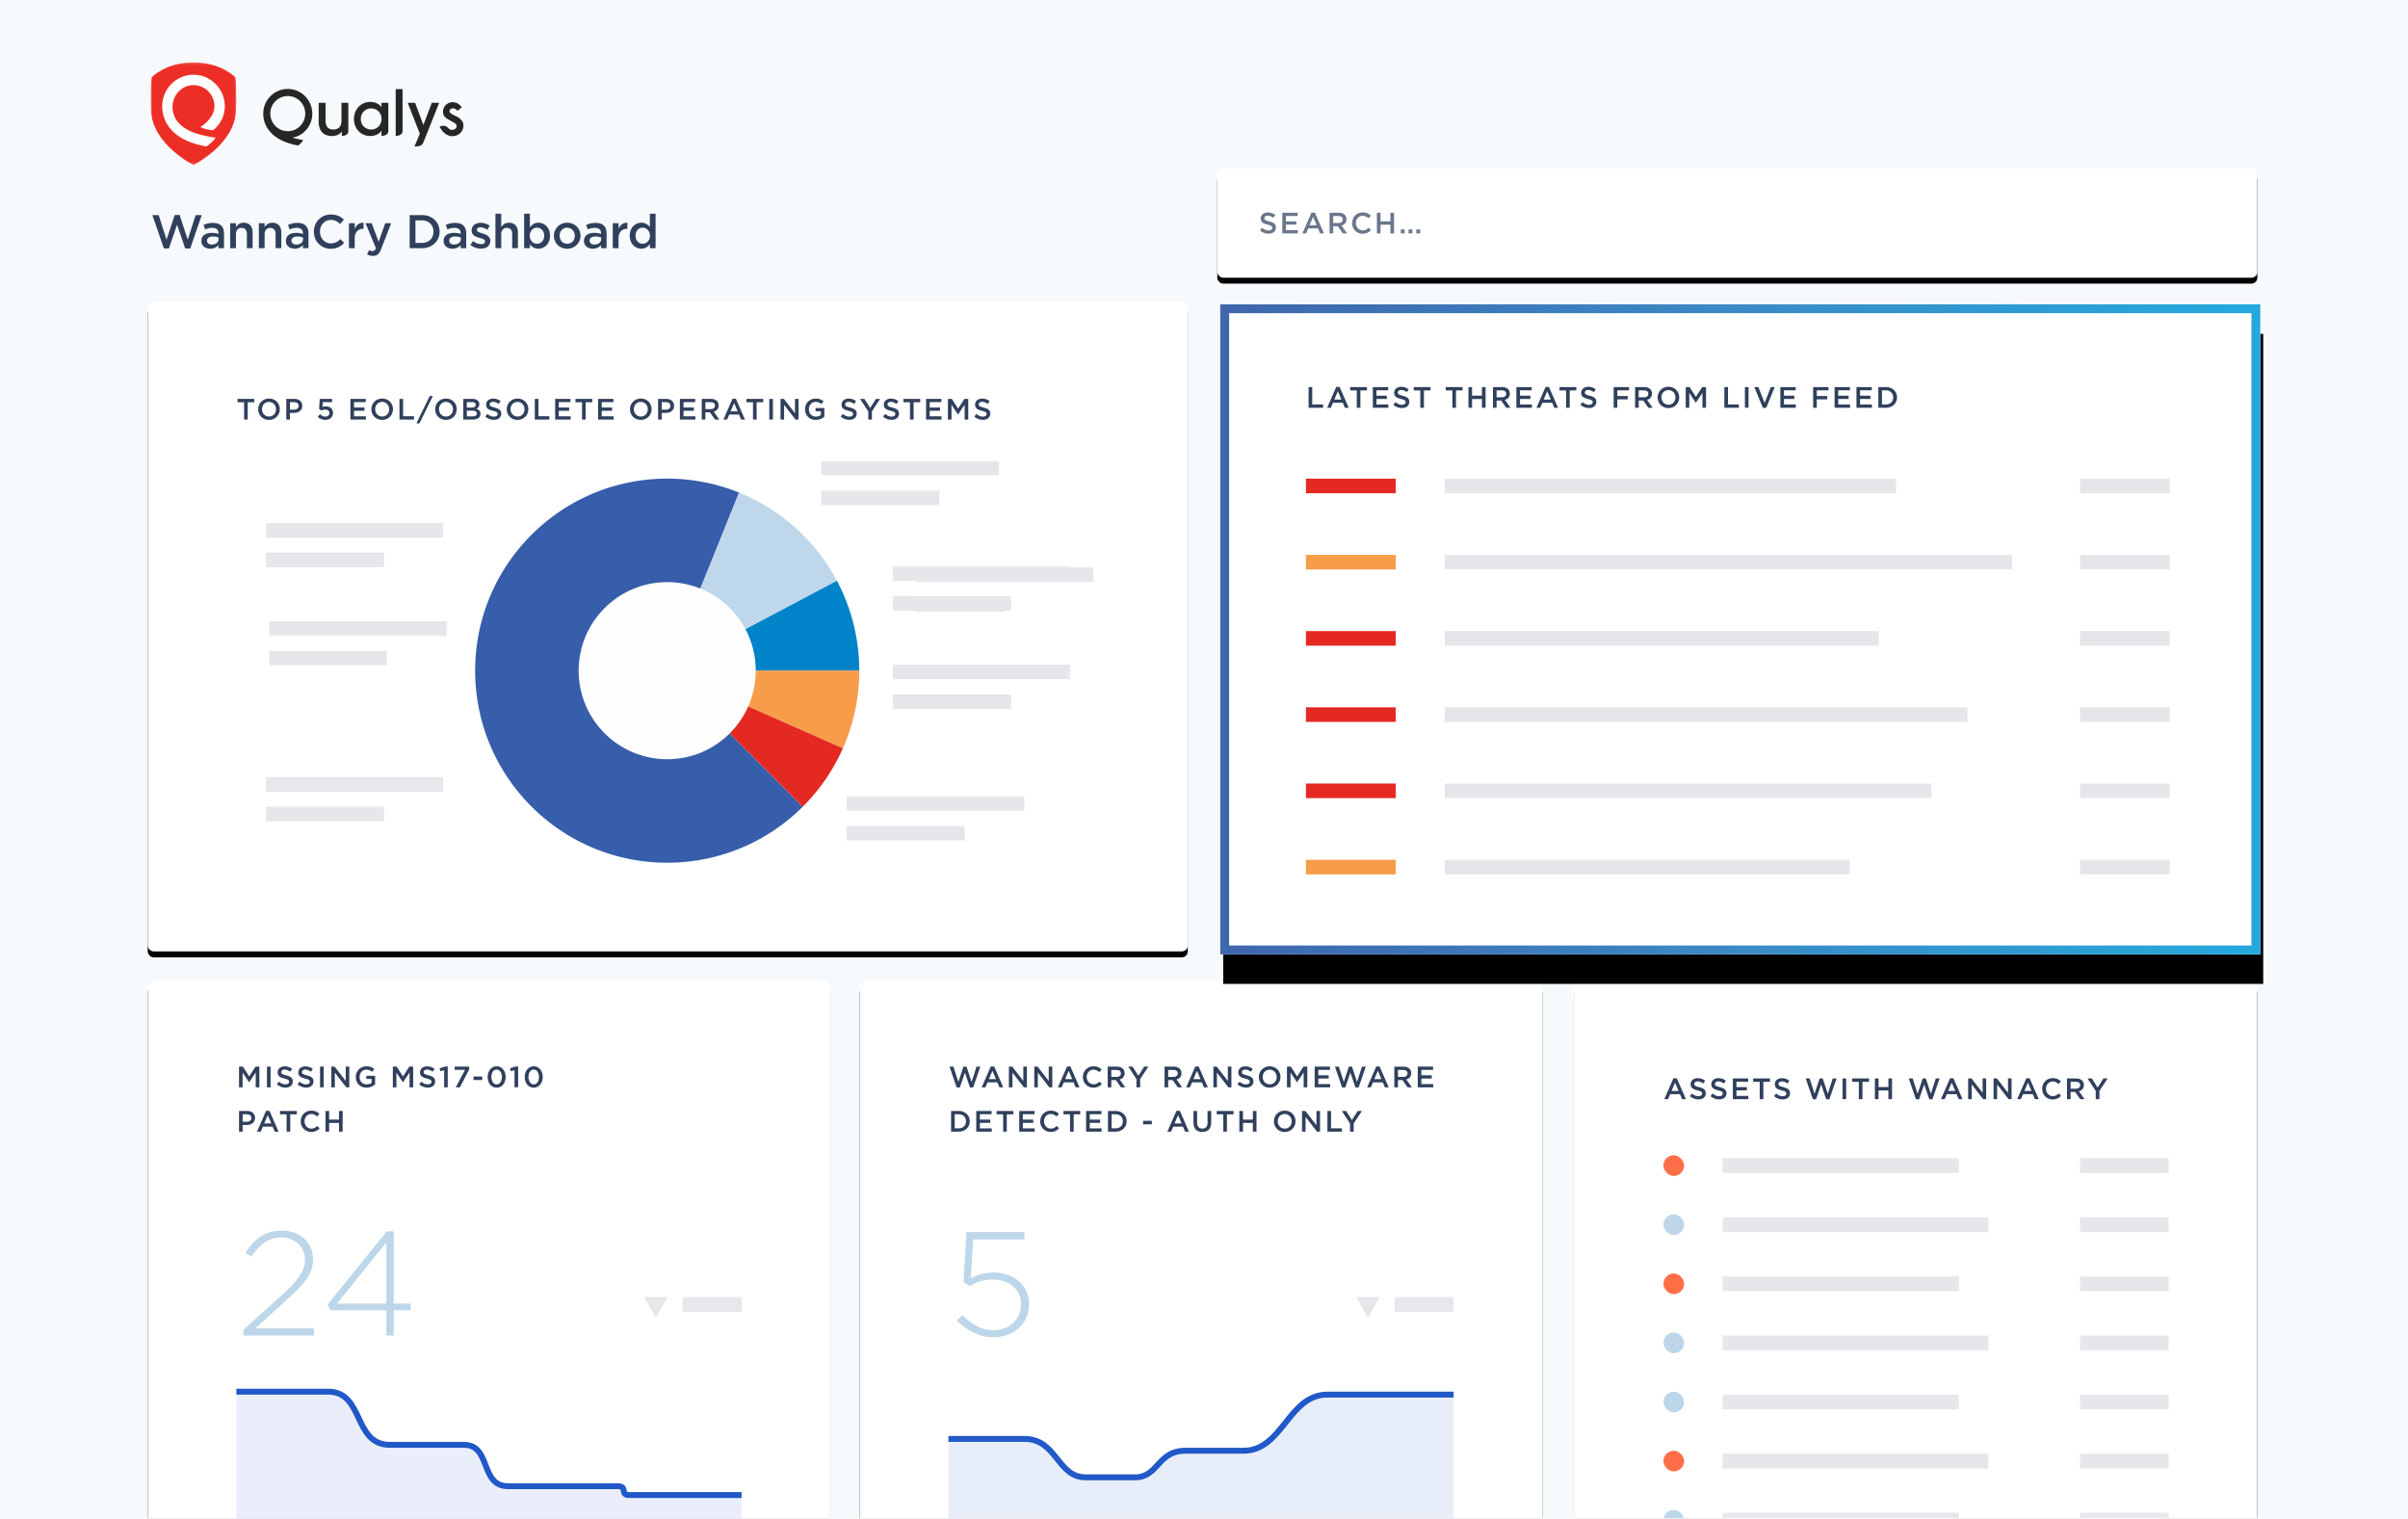 <svg xmlns="http://www.w3.org/2000/svg" xmlns:xlink="http://www.w3.org/1999/xlink" width="815" height="514" viewBox="0 0 815 514"><defs><filter id="n" width="104%" height="106.4%" x="-2%" y="-2.3%" filterUnits="objectBoundingBox"><feOffset dy="2" in="SourceAlpha" result="shadowOffsetOuter1"/><feGaussianBlur in="shadowOffsetOuter1" result="shadowBlurOuter1" stdDeviation="2"/><feColorMatrix in="shadowBlurOuter1" values="0 0 0 0 0.908 0 0 0 0 0.908 0 0 0 0 0.908 0 0 0 0.5 0"/></filter><filter id="e" width="106.1%" height="106.1%" x="-3%" y="-2.2%" filterUnits="objectBoundingBox"><feOffset dy="2" in="SourceAlpha" result="shadowOffsetOuter1"/><feGaussianBlur in="shadowOffsetOuter1" result="shadowBlurOuter1" stdDeviation="2"/><feColorMatrix in="shadowBlurOuter1" values="0 0 0 0 0.908 0 0 0 0 0.908 0 0 0 0 0.908 0 0 0 0.5 0"/></filter><filter id="g" width="106.1%" height="106.1%" x="-3%" y="-2.2%" filterUnits="objectBoundingBox"><feOffset dy="2" in="SourceAlpha" result="shadowOffsetOuter1"/><feGaussianBlur in="shadowOffsetOuter1" result="shadowBlurOuter1" stdDeviation="2"/><feColorMatrix in="shadowBlurOuter1" values="0 0 0 0 0.908 0 0 0 0 0.908 0 0 0 0 0.908 0 0 0 0.5 0"/></filter><filter id="c" width="106.1%" height="106.1%" x="-3%" y="-2.2%" filterUnits="objectBoundingBox"><feOffset dy="2" in="SourceAlpha" result="shadowOffsetOuter1"/><feGaussianBlur in="shadowOffsetOuter1" result="shadowBlurOuter1" stdDeviation="2"/><feColorMatrix in="shadowBlurOuter1" values="0 0 0 0 0.908 0 0 0 0 0.908 0 0 0 0 0.908 0 0 0 0.5 0"/></filter><filter id="i" width="119.9%" height="131.8%" x="-9.7%" y="-11.4%" filterUnits="objectBoundingBox"><feOffset dx="1" dy="10" in="SourceAlpha" result="shadowOffsetOuter1"/><feGaussianBlur in="shadowOffsetOuter1" result="shadowBlurOuter1" stdDeviation="10"/><feComposite in="shadowBlurOuter1" in2="SourceAlpha" operator="out" result="shadowBlurOuter1"/><feColorMatrix in="shadowBlurOuter1" values="0 0 0 0 0.667 0 0 0 0 0.694 0 0 0 0 0.737 0 0 0 0.3 0"/></filter><filter id="l" width="104%" height="137.8%" x="-2%" y="-13.5%" filterUnits="objectBoundingBox"><feOffset dy="2" in="SourceAlpha" result="shadowOffsetOuter1"/><feGaussianBlur in="shadowOffsetOuter1" result="shadowBlurOuter1" stdDeviation="2"/><feColorMatrix in="shadowBlurOuter1" values="0 0 0 0 0.908 0 0 0 0 0.908 0 0 0 0 0.908 0 0 0 0.5 0"/></filter><rect id="d" width="231" height="230" rx="2"/><rect id="h" width="231" height="230" rx="2"/><rect id="m" width="352" height="37" rx="2"/><rect id="f" width="231" height="230" rx="2"/><rect id="o" width="352" height="220" rx="2"/><path id="j" d="M0 0h352v220H0z"/><path id="a" d="M0 0h815v514H0z"/><path id="p" d="M0 135.99h271.395V0H0z"/><path id="r" d="M0 34.823V.105h28.979v34.718H0z"/><linearGradient id="k" x1="0%" x2="97.796%" y1="50%" y2="50%"><stop offset="0%" stop-color="#3F67AD"/><stop offset="52.629%" stop-color="#3A8BC7"/><stop offset="100%" stop-color="#25A8DC"/></linearGradient></defs><g fill="none" fill-rule="evenodd"><mask id="b" fill="#fff"><use xlink:href="#a"/></mask><use fill="#F7FAFC" xlink:href="#a"/><g mask="url(#b)"><g transform="translate(533 332)"><use fill="#000" filter="url(#c)" xlink:href="#d"/><use fill="#FFF" xlink:href="#d"/><path fill="#30405C" d="M30.3 40l3.08-7.05h1.14L37.6 40h-1.3l-.71-1.69h-3.31L31.56 40H30.3zm2.43-2.78h2.41l-1.21-2.8-1.2 2.8zm9.11 2.88c1.47 0 2.5-.78 2.5-2.09v-.02c0-1.16-.76-1.69-2.24-2.05-1.35-.32-1.67-.56-1.67-1.1v-.02c0-.46.42-.83 1.14-.83.64 0 1.27.25 1.9.72l.66-.93c-.71-.57-1.52-.88-2.54-.88-1.39 0-2.39.83-2.39 2.03v.02c0 1.29.84 1.73 2.33 2.09 1.3.3 1.58.57 1.58 1.07v.02c0 .52-.48.88-1.24.88-.86 0-1.54-.33-2.21-.91l-.74.88c.84.75 1.85 1.12 2.92 1.12zm7 0c1.47 0 2.5-.78 2.5-2.09v-.02c0-1.16-.76-1.69-2.24-2.05-1.35-.32-1.67-.56-1.67-1.1v-.02c0-.46.42-.83 1.14-.83.64 0 1.27.25 1.9.72l.66-.93c-.71-.57-1.52-.88-2.54-.88-1.39 0-2.39.83-2.39 2.03v.02c0 1.29.84 1.73 2.33 2.09 1.3.3 1.58.57 1.58 1.07v.02c0 .52-.48.88-1.24.88-.86 0-1.54-.33-2.21-.91l-.74.88c.84.75 1.85 1.12 2.92 1.12zm4.65-.1h5.24v-1.1h-4.01v-1.87h3.51v-1.11h-3.51V34.1h3.96V33h-5.19v7zm9.1 0h1.23v-5.86h2.23V33h-5.69v1.14h2.23V40zm7.75.1c1.47 0 2.5-.78 2.5-2.09v-.02c0-1.16-.76-1.69-2.24-2.05-1.35-.32-1.67-.56-1.67-1.1v-.02c0-.46.42-.83 1.14-.83.64 0 1.27.25 1.9.72l.66-.93c-.71-.57-1.52-.88-2.54-.88-1.39 0-2.39.83-2.39 2.03v.02c0 1.29.84 1.73 2.33 2.09 1.3.3 1.58.57 1.58 1.07v.02c0 .52-.48.88-1.24.88-.86 0-1.54-.33-2.21-.91l-.74.88c.84.75 1.85 1.12 2.92 1.12zm10.24-.05h1.07l1.72-5.03 1.72 5.03h1.07L88.59 33H87.3l-1.67 5.19-1.72-5.21h-1.04l-1.72 5.21L79.48 33h-1.33l2.43 7.05zM90.62 40h1.23v-7h-1.23v7zm5.51 0h1.23v-5.86h2.23V33H93.9v1.14h2.23V40zm5.44 0h1.23v-2.95h3.34V40h1.23v-7h-1.23v2.91h-3.34V33h-1.23v7zm13.89.05h1.07l1.72-5.03 1.72 5.03h1.07l2.43-7.05h-1.29l-1.67 5.19-1.72-5.21h-1.04l-1.72 5.21-1.67-5.19h-1.33l2.43 7.05zm8.47-.05l3.08-7.05h1.14l3.08 7.05h-1.3l-.71-1.69h-3.31l-.72 1.69h-1.26zm2.43-2.78h2.41l-1.21-2.8-1.2 2.8zm6.77 2.78h1.21v-4.98L138.2 40h1.03v-7h-1.21v4.84L134.27 33h-1.14v7zm8.6 0h1.21v-4.98L146.8 40h1.03v-7h-1.21v4.84L142.87 33h-1.14v7zm8 0l3.08-7.05h1.14l3.08 7.05h-1.3l-.71-1.69h-3.31l-.72 1.69h-1.26zm2.43-2.78h2.41l-1.21-2.8-1.2 2.8zm9.58 2.9c1.31 0 2.11-.48 2.84-1.24l-.79-.8c-.6.56-1.15.9-2.01.9-1.34 0-2.31-1.11-2.31-2.48v-.02c0-1.37.98-2.46 2.3-2.46.81 0 1.4.34 1.97.86l.79-.91c-.67-.64-1.45-1.09-2.75-1.09-2.11 0-3.6 1.63-3.6 3.62v.02c0 2.01 1.51 3.6 3.56 3.6zm4.84-.12v-7h3.12c.88 0 1.57.26 2.02.7.37.38.58.9.58 1.51v.02c0 1.15-.69 1.84-1.66 2.12l1.89 2.65h-1.46l-1.72-2.44h-1.54V40h-1.23zm1.23-3.53h1.8c.88 0 1.44-.46 1.44-1.17v-.02c0-.75-.54-1.16-1.45-1.16h-1.79v2.35zm8.51 3.53h1.24v-2.79l2.78-4.21h-1.41l-1.98 3.09L175 33h-1.46l2.78 4.24V40z"/><rect width="7" height="7" x="30" y="59" fill="#FF6E47" rx="3.5"/><rect width="7" height="7" x="30" y="79" fill="#BDD6E9" rx="3.5"/><rect width="7" height="7" x="30" y="99" fill="#FF6E47" rx="3.5"/><rect width="7" height="7" x="30" y="159" fill="#FF6E47" rx="3.5"/><rect width="7" height="7" x="30" y="119" fill="#BDD6E9" rx="3.5"/><rect width="7" height="7" x="30" y="179" fill="#BDD6E9" rx="3.5"/><rect width="7" height="7" x="30" y="139" fill="#BDD6E9" rx="3.5"/><path fill="#E5E7EB" d="M50 60h80v5H50zM171 60h30v5h-30zM171 80h30v5h-30zM171 100h30v5h-30zM171 120h30v5h-30zM171 140h30v5h-30zM171 160h30v5h-30zM171 180h30v5h-30zM50 80h90v5H50zM50 100h80v5H50zM50 120h90v5H50zM50 160h90v5H50zM50 180h80v5H50zM50 140h80v5H50z"/></g></g><g mask="url(#b)"><g transform="translate(291 332)"><use fill="#000" filter="url(#e)" xlink:href="#f"/><use fill="#FFF" xlink:href="#f"/></g><path stroke="#2159C8" stroke-width="2" d="M321 487h25.72c11.038 0 11.072 13 20.727 13h16.743c7.882 0 7.56-9 17.005-9h19.638c13.355 0 15.155-19 28.466-19H492"/><path fill="#2159C8" fill-opacity=".102" d="M321 487h25.72c11.038 0 11.072 13 20.727 13h16.743c7.882 0 7.56-9 17.005-9h19.638c13.355 0 15.155-19 28.466-19H492v46H321v-31z"/><path fill="#E5E7EB" d="M472 439h20v5h-20zM459 439h8l-4 7z"/><path fill="#30405C" d="M323.79 368.05h1.07l1.72-5.03 1.72 5.03h1.07l2.43-7.05h-1.29l-1.67 5.19-1.72-5.21h-1.04l-1.72 5.21-1.67-5.19h-1.33l2.43 7.05zm8.47-.05l3.08-7.05h1.14l3.08 7.05h-1.3l-.71-1.69h-3.31l-.72 1.69h-1.26zm2.43-2.78h2.41l-1.21-2.8-1.2 2.8zm6.77 2.78h1.21v-4.98l3.86 4.98h1.03v-7h-1.21v4.84L342.6 361h-1.14v7zm8.6 0h1.21v-4.98l3.86 4.98h1.03v-7h-1.21v4.84L351.2 361h-1.14v7zm8 0l3.08-7.05h1.14l3.08 7.05h-1.3l-.71-1.69h-3.31l-.72 1.69h-1.26zm2.43-2.78h2.41l-1.21-2.8-1.2 2.8zm9.58 2.9c1.31 0 2.11-.48 2.84-1.24l-.79-.8c-.6.56-1.15.9-2.01.9-1.34 0-2.31-1.11-2.31-2.48v-.02c0-1.37.98-2.46 2.3-2.46.81 0 1.4.34 1.97.86l.79-.91c-.67-.64-1.45-1.09-2.75-1.09-2.11 0-3.6 1.63-3.6 3.62v.02c0 2.01 1.51 3.6 3.56 3.6zm4.84-.12v-7h3.12c.88 0 1.57.26 2.02.7.37.38.58.9.58 1.51v.02c0 1.15-.69 1.84-1.66 2.12l1.89 2.65h-1.46l-1.72-2.44h-1.54V368h-1.23zm1.23-3.53h1.8c.88 0 1.44-.46 1.44-1.17v-.02c0-.75-.54-1.16-1.45-1.16h-1.79v2.35zm8.51 3.53h1.24v-2.79l2.78-4.21h-1.41l-1.98 3.09-1.95-3.09h-1.46l2.78 4.24V368zm9.5 0v-7h3.12c.88 0 1.57.26 2.02.7.37.38.58.9.58 1.51v.02c0 1.15-.69 1.84-1.66 2.12l1.89 2.65h-1.46l-1.72-2.44h-1.54V368h-1.23zm1.23-3.53h1.8c.88 0 1.44-.46 1.44-1.17v-.02c0-.75-.54-1.16-1.45-1.16h-1.79v2.35zm6.1 3.53l3.08-7.05h1.14l3.08 7.05h-1.3l-.71-1.69h-3.31l-.72 1.69h-1.26zm2.43-2.78h2.41l-1.21-2.8-1.2 2.8zm6.77 2.78h1.21v-4.98l3.86 4.98h1.03v-7h-1.21v4.84l-3.75-4.84h-1.14v7zm11.05.1c1.47 0 2.5-.78 2.5-2.09v-.02c0-1.16-.76-1.69-2.24-2.05-1.35-.32-1.67-.56-1.67-1.1v-.02c0-.46.42-.83 1.14-.83.64 0 1.27.25 1.9.72l.66-.93c-.71-.57-1.52-.88-2.54-.88-1.39 0-2.39.83-2.39 2.03v.02c0 1.29.84 1.73 2.33 2.09 1.3.3 1.58.57 1.58 1.07v.02c0 .52-.48.88-1.24.88-.86 0-1.54-.33-2.21-.91l-.74.88c.84.75 1.85 1.12 2.92 1.12zm7.99.02c-2.15 0-3.65-1.63-3.65-3.6v-.02c0-1.97 1.52-3.62 3.67-3.62s3.65 1.63 3.65 3.6v.02c0 1.97-1.52 3.62-3.67 3.62zm.02-1.14c1.39 0 2.36-1.1 2.36-2.46v-.02c0-1.36-.99-2.48-2.38-2.48s-2.36 1.1-2.36 2.46v.02c0 1.36.99 2.48 2.38 2.48zm5.84 1.02h1.21v-5l2.19 3.28h.04l2.21-3.3V368h1.23v-7h-1.31l-2.13 3.31-2.13-3.31h-1.31v7zm9.38 0h5.24v-1.1h-4.01v-1.87h3.51v-1.11h-3.51v-1.82h3.96V361h-5.19v7zm9.29.05h1.07l1.72-5.03 1.72 5.03h1.07l2.43-7.05h-1.29l-1.67 5.19-1.72-5.21h-1.04l-1.72 5.21-1.67-5.19h-1.33l2.43 7.05zm8.47-.05l3.08-7.05h1.14l3.08 7.05h-1.3l-.71-1.69h-3.31l-.72 1.69h-1.26zm2.43-2.78h2.41l-1.21-2.8-1.2 2.8zm6.77 2.78v-7h3.12c.88 0 1.57.26 2.02.7.37.38.58.9.58 1.51v.02c0 1.15-.69 1.84-1.66 2.12l1.89 2.65h-1.46l-1.72-2.44h-1.54V368h-1.23zm1.23-3.53h1.8c.88 0 1.44-.46 1.44-1.17v-.02c0-.75-.54-1.16-1.45-1.16h-1.79v2.35zm6.7 3.53h5.24v-1.1h-4.01v-1.87h3.51v-1.11h-3.51v-1.82h3.96V361h-5.19v7zM321.9 383v-7h2.61c2.2 0 3.72 1.51 3.72 3.48v.02c0 1.97-1.52 3.5-3.72 3.5h-2.61zm2.61-5.88h-1.38v4.76h1.38c1.47 0 2.43-.99 2.43-2.36v-.02c0-1.37-.96-2.38-2.43-2.38zm5.91 5.88h5.24v-1.1h-4.01v-1.87h3.51v-1.11h-3.51v-1.82h3.96V376h-5.19v7zm9.1 0h1.23v-5.86h2.23V376h-5.69v1.14h2.23V383zm5.44 0h5.24v-1.1h-4.01v-1.87h3.51v-1.11h-3.51v-1.82h3.96V376h-5.19v7zm10.65.12c1.31 0 2.11-.48 2.84-1.24l-.79-.8c-.6.56-1.15.9-2.01.9-1.34 0-2.31-1.11-2.31-2.48v-.02c0-1.37.98-2.46 2.3-2.46.81 0 1.4.34 1.97.86l.79-.91c-.67-.64-1.45-1.09-2.75-1.09-2.11 0-3.6 1.63-3.6 3.62v.02c0 2.01 1.51 3.6 3.56 3.6zm6.55-.12h1.23v-5.86h2.23V376h-5.69v1.14h2.23V383zm5.44 0h5.24v-1.1h-4.01v-1.87h3.51v-1.11h-3.51v-1.82h3.96V376h-5.19v7zm7.4 0v-7h2.61c2.2 0 3.72 1.51 3.72 3.48v.02c0 1.97-1.52 3.5-3.72 3.5H375zm2.61-5.88h-1.38v4.76h1.38c1.47 0 2.43-.99 2.43-2.36v-.02c0-1.37-.96-2.38-2.43-2.38zm9.27 3.41h2.96v-1.19h-2.96v1.19zm8.22 2.47l3.08-7.05h1.14l3.08 7.05h-1.3l-.71-1.69h-3.31l-.72 1.69h-1.26zm2.43-2.78h2.41l-1.21-2.8-1.2 2.8zm9.39 2.89c1.83 0 3.01-1.05 3.01-3.14V376h-1.23v4.03c0 1.29-.67 1.94-1.76 1.94-1.1 0-1.77-.69-1.77-1.99V376h-1.23v4.03c0 2.03 1.16 3.08 2.98 3.08zm7.11-.11h1.23v-5.86h2.23V376h-5.69v1.14h2.23V383zm5.44 0h1.23v-2.95h3.34V383h1.23v-7h-1.23v2.91h-3.34V376h-1.23v7zm15.34.12c-2.15 0-3.65-1.63-3.65-3.6v-.02c0-1.97 1.52-3.62 3.67-3.62s3.65 1.63 3.65 3.6v.02c0 1.97-1.52 3.62-3.67 3.62zm.02-1.14c1.39 0 2.36-1.1 2.36-2.46v-.02c0-1.36-.99-2.48-2.38-2.48s-2.36 1.1-2.36 2.46v.02c0 1.36.99 2.48 2.38 2.48zm5.84 1.02h1.21v-4.98l3.86 4.98h1.03v-7h-1.21v4.84l-3.75-4.84h-1.14v7zm8.6 0v-7h1.23v5.88h3.68V383h-4.91zm7.65 0v-2.76l-2.78-4.24h1.46l1.95 3.09 1.98-3.09h1.41l-2.78 4.21V383h-1.24z"/><path fill="#BDD6E9" d="M336.1 452.6c7.05 0 12.2-4.65 12.2-11.25v-.1c0-6.25-5.25-10.55-12-10.55-3.25 0-5.5.8-7.75 1.9l.85-13.1h17.35V417H327.1l-1 16.95 2 1.3c2.2-1.2 4.65-2.2 7.9-2.2 5.65 0 9.6 3.45 9.6 8.3v.1c0 4.9-3.85 8.8-9.4 8.8-3.7 0-7.35-2-10.5-5.15l-1.85 1.85c3.05 3.1 7.5 5.65 12.25 5.65z"/></g><g mask="url(#b)"><g transform="translate(50 332)"><use fill="#000" filter="url(#g)" xlink:href="#h"/><use fill="#FFF" xlink:href="#h"/></g><path stroke="#2159C8" stroke-width="2" d="M80 471h31c12.397 0 8.388 18 21 18h25c9.426 0 5.252 14 15 14h37c3.633 0 .63 3 4 3h38"/><path fill="#2159C8" fill-opacity=".1" d="M80 471h31c12.397 0 8.388 18 21 18h25c9.426 0 5.252 14 15 14h37c3.633 0 .63 3 4 3h38v12.193L80 518s-.007-24.316 0-47z"/><path fill="#E5E7EB" d="M231 439h20v5h-20zM218 439h8l-4 7z"/><path fill="#BDD6E9" d="M82.4 452h23.9v-2.5H86.5l10.7-9.7c6.15-5.6 8.75-8.8 8.75-13.6v-.1c0-5.45-4.45-9.6-10.4-9.6-6.15 0-9.4 2.85-12.45 7.5l1.95 1.3c2.9-4.2 5.8-6.5 10.25-6.5 4.2 0 7.9 2.95 7.9 7.5 0 3.7-2 6.7-7.75 11.95l-13.05 11.8V452zm48.35 0v-8.55H111.8l-.9-1.95 20-24.75h2.35v24.45h5.7v2.25h-5.7V452h-2.5zm-16.7-10.8h16.7v-20.7l-16.7 20.7z"/><path fill="#30405C" d="M80.9 368h1.21v-5l2.19 3.28h.04l2.21-3.3V368h1.23v-7h-1.31l-2.13 3.31-2.13-3.31H80.9v7zm9.45 0h1.23v-7h-1.23v7zm6.25.1c1.47 0 2.5-.78 2.5-2.09v-.02c0-1.16-.76-1.69-2.24-2.05-1.35-.32-1.67-.56-1.67-1.1v-.02c0-.46.42-.83 1.14-.83.64 0 1.27.25 1.9.72l.66-.93c-.71-.57-1.52-.88-2.54-.88-1.39 0-2.39.83-2.39 2.03v.02c0 1.29.84 1.73 2.33 2.09 1.3.3 1.58.57 1.58 1.07v.02c0 .52-.48.88-1.24.88-.86 0-1.54-.33-2.21-.91l-.74.88c.84.75 1.85 1.12 2.92 1.12zm7 0c1.47 0 2.5-.78 2.5-2.09v-.02c0-1.16-.76-1.69-2.24-2.05-1.35-.32-1.67-.56-1.67-1.1v-.02c0-.46.42-.83 1.14-.83.64 0 1.27.25 1.9.72l.66-.93c-.71-.57-1.52-.88-2.54-.88-1.39 0-2.39.83-2.39 2.03v.02c0 1.29.84 1.73 2.33 2.09 1.3.3 1.58.57 1.58 1.07v.02c0 .52-.48.88-1.24.88-.86 0-1.54-.33-2.21-.91l-.74.88c.84.75 1.85 1.12 2.92 1.12zm4.72-.1h1.23v-7h-1.23v7zm3.8 0h1.21v-4.98l3.86 4.98h1.03v-7h-1.21v4.84l-3.75-4.84h-1.14v7zm11.92.12c1.24 0 2.23-.5 2.92-1.09v-2.94h-2.98v1.08h1.79v1.3c-.43.32-1.03.53-1.69.53-1.43 0-2.38-1.06-2.38-2.5v-.02c0-1.34.98-2.46 2.27-2.46.89 0 1.42.29 1.96.74l.78-.93c-.72-.61-1.47-.95-2.69-.95-2.11 0-3.61 1.66-3.61 3.62v.02c0 2.04 1.44 3.6 3.63 3.6zm8.92-.12h1.21v-5l2.19 3.28h.04l2.21-3.3V368h1.23v-7h-1.31l-2.13 3.31-2.13-3.31h-1.31v7zm11.83.1c1.47 0 2.5-.78 2.5-2.09v-.02c0-1.16-.76-1.69-2.24-2.05-1.35-.32-1.67-.56-1.67-1.1v-.02c0-.46.42-.83 1.14-.83.64 0 1.27.25 1.9.72l.66-.93c-.71-.57-1.52-.88-2.54-.88-1.39 0-2.39.83-2.39 2.03v.02c0 1.29.84 1.73 2.33 2.09 1.3.3 1.58.57 1.58 1.07v.02c0 .52-.48.88-1.24.88-.86 0-1.54-.33-2.21-.91l-.74.88c.84.75 1.85 1.12 2.92 1.12zm5.53-.1h1.22v-7.05h-.85l-1.89.6.26 1 1.26-.35v5.8zm3.94 0h1.39l3.15-6.07V361h-4.92v1.08h3.52l-3.14 5.92zm5.99-2.47h2.96v-1.19h-2.96v1.19zm7.83 2.59c-1.84 0-3.04-1.6-3.04-3.6v-.02c0-2 1.22-3.62 3.06-3.62 1.83 0 3.04 1.6 3.04 3.6v.02c0 2-1.22 3.62-3.06 3.62zm.02-1.11c1.09 0 1.77-1.12 1.77-2.49v-.02c0-1.38-.71-2.51-1.79-2.51s-1.77 1.11-1.77 2.49v.02c0 1.38.7 2.51 1.79 2.51zm6.04.99h1.22v-7.05h-.85l-1.89.6.26 1 1.26-.35v5.8zm6.49.12c-1.84 0-3.04-1.6-3.04-3.6v-.02c0-2 1.22-3.62 3.06-3.62 1.83 0 3.04 1.6 3.04 3.6v.02c0 2-1.22 3.62-3.06 3.62zm.02-1.11c1.09 0 1.77-1.12 1.77-2.49v-.02c0-1.38-.71-2.51-1.79-2.51s-1.77 1.11-1.77 2.49v.02c0 1.38.7 2.51 1.79 2.51zM80.9 383v-7h2.76c1.64 0 2.66.93 2.66 2.34v.02c0 1.57-1.26 2.39-2.8 2.39h-1.39V383H80.9zm1.23-3.36h1.43c.93 0 1.51-.52 1.51-1.25v-.02c0-.82-.59-1.25-1.51-1.25h-1.43v2.52zm4.85 3.36l3.08-7.05h1.14l3.08 7.05h-1.3l-.71-1.69h-3.31l-.72 1.69h-1.26zm2.43-2.78h2.41l-1.21-2.8-1.2 2.8zM97 383h1.23v-5.86h2.23V376h-5.69v1.14H97V383zm8.33.12c1.31 0 2.11-.48 2.84-1.24l-.79-.8c-.6.56-1.15.9-2.01.9-1.34 0-2.31-1.11-2.31-2.48v-.02c0-1.37.98-2.46 2.3-2.46.81 0 1.4.34 1.97.86l.79-.91c-.67-.64-1.45-1.09-2.75-1.09-2.11 0-3.6 1.63-3.6 3.62v.02c0 2.01 1.51 3.6 3.56 3.6zm4.84-.12h1.23v-2.95h3.34V383h1.23v-7h-1.23v2.91h-3.34V376h-1.23v7z"/></g><g mask="url(#b)"><g transform="translate(413 103)"><use fill="#000" filter="url(#i)" xlink:href="#j"/><use fill="#FFF" xlink:href="#j"/><path stroke="url(#k)" stroke-width="3" d="M1.5 1.5h349v217H1.5z"/><path fill="#E42822" d="M29 63.935h30.384V59H29z"/><path fill="#F79C49" d="M29 89.734h30.384v-4.935H29z"/><path fill="#E42822" d="M29 115.534h30.384v-4.935H29zM29 141.333h30.384v-4.935H29zM29 167.132h30.384v-4.935H29z"/><path fill="#F79C49" d="M29 192.932h30.384v-4.936H29z"/><path fill="#E5E6EA" d="M291 63.935h30.384V59H291zM291 89.734h30.384v-4.935H291zM291 115.534h30.384v-4.935H291zM291 141.333h30.384v-4.935H291zM291 167.132h30.384v-4.935H291zM291 192.932h30.384v-4.936H291zM76 63.935h152.729V59H76zM76 89.734h192.025v-4.935H76zM76 115.534h146.825v-4.935H76zM76 141.333h176.899v-4.935H76zM76 167.132h164.717v-4.935H76zM76 192.932h137.062v-4.936H76z"/></g><path fill="#30405C" d="M442.9 138h4.91v-1.12h-3.68V131h-1.23v7zm6.28 0l3.08-7.05h1.14l3.08 7.05h-1.3l-.71-1.69h-3.31l-.72 1.69h-1.26zm2.43-2.78h2.41l-1.21-2.8-1.2 2.8zm7.59 2.78h1.23v-5.86h2.23V131h-5.69v1.14h2.23V138zm5.44 0h5.24v-1.1h-4.01v-1.87h3.51v-1.11h-3.51v-1.82h3.96V131h-5.19v7zm9.85.1c1.47 0 2.5-.78 2.5-2.09v-.02c0-1.16-.76-1.69-2.24-2.05-1.35-.32-1.67-.56-1.67-1.1v-.02c0-.46.42-.83 1.14-.83.64 0 1.27.25 1.9.72l.66-.93c-.71-.57-1.52-.88-2.54-.88-1.39 0-2.39.83-2.39 2.03v.02c0 1.29.84 1.73 2.33 2.09 1.3.3 1.58.57 1.58 1.07v.02c0 .52-.48.88-1.24.88-.86 0-1.54-.33-2.21-.91l-.74.88c.84.75 1.85 1.12 2.92 1.12zm6.22-.1h1.23v-5.86h2.23V131h-5.69v1.14h2.23V138zm10.85 0h1.23v-5.86h2.23V131h-5.69v1.14h2.23V138zm5.44 0h1.23v-2.95h3.34V138h1.23v-7h-1.23v2.91h-3.34V131H497v7zm8.3 0v-7h3.12c.88 0 1.57.26 2.02.7.37.38.58.9.58 1.51v.02c0 1.15-.69 1.84-1.66 2.12l1.89 2.65h-1.46l-1.72-2.44h-1.54V138h-1.23zm1.23-3.53h1.8c.88 0 1.44-.46 1.44-1.17v-.02c0-.75-.54-1.16-1.45-1.16h-1.79v2.35zm6.7 3.53h5.24v-1.1h-4.01v-1.87h3.51v-1.11h-3.51v-1.82h3.96V131h-5.19v7zm6.8 0l3.08-7.05h1.14l3.08 7.05h-1.3l-.71-1.69h-3.31l-.72 1.69h-1.26zm2.43-2.78h2.41l-1.21-2.8-1.2 2.8zm7.59 2.78h1.23v-5.86h2.23V131h-5.69v1.14h2.23V138zm7.75.1c1.47 0 2.5-.78 2.5-2.09v-.02c0-1.16-.76-1.69-2.24-2.05-1.35-.32-1.67-.56-1.67-1.1v-.02c0-.46.42-.83 1.14-.83.64 0 1.27.25 1.9.72l.66-.93c-.71-.57-1.52-.88-2.54-.88-1.39 0-2.39.83-2.39 2.03v.02c0 1.29.84 1.73 2.33 2.09 1.3.3 1.58.57 1.58 1.07v.02c0 .52-.48.88-1.24.88-.86 0-1.54-.33-2.21-.91l-.74.88c.84.75 1.85 1.12 2.92 1.12zm8.35-.1h1.23v-2.85h3.53v-1.12h-3.53v-1.91h3.98V131h-5.21v7zm7.26 0v-7h3.12c.88 0 1.57.26 2.02.7.37.38.58.9.58 1.51v.02c0 1.15-.69 1.84-1.66 2.12l1.89 2.65h-1.46l-1.72-2.44h-1.54V138h-1.23zm1.23-3.53h1.8c.88 0 1.44-.46 1.44-1.17v-.02c0-.75-.54-1.16-1.45-1.16h-1.79v2.35zm10.04 3.65c-2.15 0-3.65-1.63-3.65-3.6v-.02c0-1.97 1.52-3.62 3.67-3.62s3.65 1.63 3.65 3.6v.02c0 1.97-1.52 3.62-3.67 3.62zm.02-1.14c1.39 0 2.36-1.1 2.36-2.46v-.02c0-1.36-.99-2.48-2.38-2.48s-2.36 1.1-2.36 2.46v.02c0 1.36.99 2.48 2.38 2.48zm5.84 1.02h1.21v-5l2.19 3.28h.04l2.21-3.3V138h1.23v-7h-1.31l-2.13 3.31-2.13-3.31h-1.31v7zm13.08 0h4.91v-1.12h-3.68V131h-1.23v7zm6.95 0h1.23v-7h-1.23v7zm6.1.05h1.1l2.9-7.05h-1.33l-2.1 5.38-2.11-5.38h-1.36l2.9 7.05zm5.9-.05h5.24v-1.1h-4.01v-1.87h3.51v-1.11h-3.51v-1.82h3.96V131h-5.19v7zm11.1 0h1.23v-2.85h3.53v-1.12h-3.53v-1.91h3.98V131h-5.21v7zm7.26 0h5.24v-1.1h-4.01v-1.87h3.51v-1.11h-3.51v-1.82h3.96V131h-5.19v7zm7.4 0h5.24v-1.1h-4.01v-1.87h3.51v-1.11h-3.51v-1.82h3.96V131h-5.19v7zm7.4 0v-7h2.61c2.2 0 3.72 1.51 3.72 3.48v.02c0 1.97-1.52 3.5-3.72 3.5h-2.61zm2.61-5.88h-1.38v4.76h1.38c1.47 0 2.43-.99 2.43-2.36v-.02c0-1.37-.96-2.38-2.43-2.38z"/></g><g mask="url(#b)"><g transform="translate(412 57)"><use fill="#000" filter="url(#l)" xlink:href="#m"/><use fill="#FFF" xlink:href="#m"/></g><path fill="#6A778B" d="M429.35 79.1c1.47 0 2.5-.78 2.5-2.09v-.02c0-1.16-.76-1.69-2.24-2.05-1.35-.32-1.67-.56-1.67-1.1v-.02c0-.46.42-.83 1.14-.83.64 0 1.27.25 1.9.72l.66-.93c-.71-.57-1.52-.88-2.54-.88-1.39 0-2.39.83-2.39 2.03v.02c0 1.29.84 1.73 2.33 2.09 1.3.3 1.58.57 1.58 1.07v.02c0 .52-.48.88-1.24.88-.86 0-1.54-.33-2.21-.91l-.74.88c.84.75 1.85 1.12 2.92 1.12zM434 79h5.24v-1.1h-4.01v-1.87h3.51v-1.11h-3.51V73.1h3.96V72H434v7zm6.8 0l3.08-7.05h1.14L448.1 79h-1.3l-.71-1.69h-3.31l-.72 1.69h-1.26zm2.43-2.78h2.41l-1.21-2.8-1.2 2.8zM450 79v-7h3.12c.88 0 1.57.26 2.02.7.37.38.58.9.58 1.51v.02c0 1.15-.69 1.84-1.66 2.12l1.89 2.65h-1.46l-1.72-2.44h-1.54V79H450zm1.23-3.53h1.8c.88 0 1.44-.46 1.44-1.17v-.02c0-.75-.54-1.16-1.45-1.16h-1.79v2.35zm9.95 3.65c1.31 0 2.11-.48 2.84-1.24l-.79-.8c-.6.56-1.15.9-2.01.9-1.34 0-2.31-1.11-2.31-2.48v-.02c0-1.37.98-2.46 2.3-2.46.81 0 1.4.34 1.97.86l.79-.91c-.67-.64-1.45-1.09-2.75-1.09-2.11 0-3.6 1.63-3.6 3.62v.02c0 2.01 1.51 3.6 3.56 3.6zm4.84-.12h1.23v-2.95h3.34V79h1.23v-7h-1.23v2.91h-3.34V72h-1.23v7zm13.34 0h1.3v-1.34h-1.3V79zm-2.63 0h1.3v-1.34h-1.3V79zm-2.63 0h1.3v-1.34h-1.3V79z"/></g><g mask="url(#b)"><g transform="translate(50 102)"><use fill="#000" filter="url(#n)" xlink:href="#o"/><use fill="#FFF" xlink:href="#o"/></g><g transform="translate(91 156)"><path fill="#365EAB" d="M159.162 10.719a64.78 64.78 0 00-24.342-4.73c-35.899 0-65 29.101-65 65 0 35.898 29.101 65 65 65 17.91 0 34.127-7.245 45.884-18.963L134.82 70.99l24.342-60.271z"/><path fill="#BED7EB" d="M192.257 40.557c-7.142-13.451-18.866-24.085-33.095-29.838l-24.343 60.27 57.438-30.432z"/><path fill="#0083C9" d="M199.82 70.99a64.7 64.7 0 00-7.563-30.433L134.82 70.99h65z"/><path fill="#F79C49" d="M194.269 97.27a64.746 64.746 0 005.551-26.281h-65l59.449 26.282z"/><path fill="#E42822" d="M180.704 117.027A65.103 65.103 0 00194.27 97.27L134.82 70.989l45.884 46.038z"/><path fill="#FEFEFE" d="M134.82 41.02c16.55 0 29.969 13.417 29.969 29.969s-13.418 29.97-29.97 29.97c-16.551 0-29.97-13.418-29.97-29.97s13.419-29.97 29.97-29.97"/><mask id="q" fill="#fff"><use xlink:href="#p"/></mask><path fill="#E5E6EA" mask="url(#q)" d="M-.001 59.135h60.166v-4.87H-.001zM0 69.193h39.956v-4.87H0zM186.958 4.87h60.166V0h-60.166zM186.958 14.929h39.957v-4.87h-39.957zM211.23 40.572h60.165v-4.87H211.23zM211.23 50.631h39.956v-4.87H211.23zM211.23 73.858h60.165v-4.87H211.23zM211.23 83.916h39.956v-4.87H211.23zM195.518 118.391h60.166v-4.87h-60.166zM195.518 128.45h39.956v-4.87h-39.956z"/></g><path fill="#30405C" d="M82.61 142h1.23v-5.86h2.23V135h-5.69v1.14h2.23V142zm8.42.12c-2.15 0-3.65-1.63-3.65-3.6v-.02c0-1.97 1.52-3.62 3.67-3.62s3.65 1.63 3.65 3.6v.02c0 1.97-1.52 3.62-3.67 3.62zm.02-1.14c1.39 0 2.36-1.1 2.36-2.46v-.02c0-1.36-.99-2.48-2.38-2.48s-2.36 1.1-2.36 2.46v.02c0 1.36.99 2.48 2.38 2.48zm5.84 1.02v-7h2.76c1.64 0 2.66.93 2.66 2.34v.02c0 1.57-1.26 2.39-2.8 2.39h-1.39V142h-1.23zm1.23-3.36h1.43c.93 0 1.51-.52 1.51-1.25v-.02c0-.82-.59-1.25-1.51-1.25h-1.43v2.52zm11.99 3.48c1.55 0 2.6-.94 2.6-2.37v-.02c0-1.48-1.08-2.2-2.44-2.2-.47 0-.78.08-1.11.2l.11-1.63h3.13V135h-4.19l-.2 3.43.74.49c.36-.17.79-.31 1.29-.31.85 0 1.45.45 1.45 1.16v.02c0 .73-.55 1.21-1.39 1.21-.65 0-1.24-.32-1.8-.84l-.76.89c.66.64 1.5 1.07 2.57 1.07zm8.49-.12h5.24v-1.1h-4.01v-1.87h3.51v-1.11h-3.51v-1.82h3.96V135h-5.19v7zm10.74.12c-2.15 0-3.65-1.63-3.65-3.6v-.02c0-1.97 1.52-3.62 3.67-3.62s3.65 1.63 3.65 3.6v.02c0 1.97-1.52 3.62-3.67 3.62zm.02-1.14c1.39 0 2.36-1.1 2.36-2.46v-.02c0-1.36-.99-2.48-2.38-2.48s-2.36 1.1-2.36 2.46v.02c0 1.36.99 2.48 2.38 2.48zm5.84 1.02h4.91v-1.12h-3.68V135h-1.23v7zm5.73 1.28h1.05l4.52-9.26h-1.05l-4.52 9.26zm10-1.16c-2.15 0-3.65-1.63-3.65-3.6v-.02c0-1.97 1.52-3.62 3.67-3.62s3.65 1.63 3.65 3.6v.02c0 1.97-1.52 3.62-3.67 3.62zm.02-1.14c1.39 0 2.36-1.1 2.36-2.46v-.02c0-1.36-.99-2.48-2.38-2.48s-2.36 1.1-2.36 2.46v.02c0 1.36.99 2.48 2.38 2.48zm5.84 1.02v-7h3.14c.8 0 1.43.22 1.83.62.31.31.47.7.47 1.16v.02c0 .84-.48 1.29-1 1.56.82.28 1.39.75 1.39 1.7v.02c0 1.25-1.03 1.92-2.59 1.92h-3.24zm4.21-5v-.02c0-.55-.44-.89-1.23-.89H158v1.86h1.68c.79 0 1.32-.31 1.32-.95zm.39 2.93c0-.59-.47-.94-1.44-.94H158v1.92h2.04c.83 0 1.35-.33 1.35-.96v-.02zm5.77 2.17c1.47 0 2.5-.78 2.5-2.09v-.02c0-1.16-.76-1.69-2.24-2.05-1.35-.32-1.67-.56-1.67-1.1v-.02c0-.46.42-.83 1.14-.83.64 0 1.27.25 1.9.72l.66-.93c-.71-.57-1.52-.88-2.54-.88-1.39 0-2.39.83-2.39 2.03v.02c0 1.29.84 1.73 2.33 2.09 1.3.3 1.58.57 1.58 1.07v.02c0 .52-.48.88-1.24.88-.86 0-1.54-.33-2.21-.91l-.74.88c.84.75 1.85 1.12 2.92 1.12zm7.99.02c-2.15 0-3.65-1.63-3.65-3.6v-.02c0-1.97 1.52-3.62 3.67-3.62s3.65 1.63 3.65 3.6v.02c0 1.97-1.52 3.62-3.67 3.62zm.02-1.14c1.39 0 2.36-1.1 2.36-2.46v-.02c0-1.36-.99-2.48-2.38-2.48s-2.36 1.1-2.36 2.46v.02c0 1.36.99 2.48 2.38 2.48zm5.84 1.02h4.91v-1.12h-3.68V135h-1.23v7zm6.88 0h5.24v-1.1h-4.01v-1.87h3.51v-1.11h-3.51v-1.82h3.96V135h-5.19v7zm9.1 0h1.23v-5.86h2.23V135h-5.69v1.14h2.23V142zm5.44 0h5.24v-1.1h-4.01v-1.87h3.51v-1.11h-3.51v-1.82h3.96V135h-5.19v7zm14.44.12c-2.15 0-3.65-1.63-3.65-3.6v-.02c0-1.97 1.52-3.62 3.67-3.62s3.65 1.63 3.65 3.6v.02c0 1.97-1.52 3.62-3.67 3.62zm.02-1.14c1.39 0 2.36-1.1 2.36-2.46v-.02c0-1.36-.99-2.48-2.38-2.48s-2.36 1.1-2.36 2.46v.02c0 1.36.99 2.48 2.38 2.48zm5.84 1.02v-7h2.76c1.64 0 2.66.93 2.66 2.34v.02c0 1.57-1.26 2.39-2.8 2.39h-1.39V142h-1.23zm1.23-3.36h1.43c.93 0 1.51-.52 1.51-1.25v-.02c0-.82-.59-1.25-1.51-1.25h-1.43v2.52zm6.15 3.36h5.24v-1.1h-4.01v-1.87h3.51v-1.11h-3.51v-1.82h3.96V135h-5.19v7zm7.4 0v-7h3.12c.88 0 1.57.26 2.02.7.37.38.58.9.58 1.51v.02c0 1.15-.69 1.84-1.66 2.12l1.89 2.65H242l-1.72-2.44h-1.54V142h-1.23zm1.23-3.53h1.8c.88 0 1.44-.46 1.44-1.17v-.02c0-.75-.54-1.16-1.45-1.16h-1.79v2.35zm6.1 3.53l3.08-7.05h1.14l3.08 7.05h-1.3l-.71-1.69h-3.31l-.72 1.69h-1.26zm2.43-2.78h2.41l-1.21-2.8-1.2 2.8zm7.59 2.78h1.23v-5.86h2.23V135h-5.69v1.14h2.23V142zm5.51 0h1.23v-7h-1.23v7zm3.8 0h1.21v-4.98l3.86 4.98h1.03v-7h-1.21v4.84l-3.75-4.84h-1.14v7zm11.92.12c1.24 0 2.23-.5 2.92-1.09v-2.94h-2.98v1.08h1.79v1.3c-.43.32-1.03.53-1.69.53-1.43 0-2.38-1.06-2.38-2.5v-.02c0-1.34.98-2.46 2.27-2.46.89 0 1.42.29 1.96.74l.78-.93c-.72-.61-1.47-.95-2.69-.95-2.11 0-3.61 1.66-3.61 3.62v.02c0 2.04 1.44 3.6 3.63 3.6zm11.37-.02c1.47 0 2.5-.78 2.5-2.09v-.02c0-1.16-.76-1.69-2.24-2.05-1.35-.32-1.67-.56-1.67-1.1v-.02c0-.46.42-.83 1.14-.83.64 0 1.27.25 1.9.72l.66-.93c-.71-.57-1.52-.88-2.54-.88-1.39 0-2.39.83-2.39 2.03v.02c0 1.29.84 1.73 2.33 2.09 1.3.3 1.58.57 1.58 1.07v.02c0 .52-.48.88-1.24.88-.86 0-1.54-.33-2.21-.91l-.74.88c.84.75 1.85 1.12 2.92 1.12zm6.41-.1h1.24v-2.79l2.78-4.21h-1.41l-1.98 3.09-1.95-3.09h-1.46l2.78 4.24V142zm7.9.1c1.47 0 2.5-.78 2.5-2.09v-.02c0-1.16-.76-1.69-2.24-2.05-1.35-.32-1.67-.56-1.67-1.1v-.02c0-.46.42-.83 1.14-.83.64 0 1.27.25 1.9.72l.66-.93c-.71-.57-1.52-.88-2.54-.88-1.39 0-2.39.83-2.39 2.03v.02c0 1.29.84 1.73 2.33 2.09 1.3.3 1.58.57 1.58 1.07v.02c0 .52-.48.88-1.24.88-.86 0-1.54-.33-2.21-.91l-.74.88c.84.75 1.85 1.12 2.92 1.12zm6.22-.1h1.23v-5.86h2.23V135h-5.69v1.14h2.23V142zm5.44 0h5.24v-1.1h-4.01v-1.87h3.51v-1.11h-3.51v-1.82h3.96V135h-5.19v7zm7.4 0h1.21v-5l2.19 3.28h.04l2.21-3.3V142h1.23v-7h-1.31l-2.13 3.31-2.13-3.31h-1.31v7zm11.83.1c1.47 0 2.5-.78 2.5-2.09v-.02c0-1.16-.76-1.69-2.24-2.05-1.35-.32-1.67-.56-1.67-1.1v-.02c0-.46.42-.83 1.14-.83.64 0 1.27.25 1.9.72l.66-.93c-.71-.57-1.52-.88-2.54-.88-1.39 0-2.39.83-2.39 2.03v.02c0 1.29.84 1.73 2.33 2.09 1.3.3 1.58.57 1.58 1.07v.02c0 .52-.48.88-1.24.88-.86 0-1.54-.33-2.21-.91l-.74.88c.84.75 1.85 1.12 2.92 1.12z"/><path fill="#E5E7EB" d="M90 177h60v5H90zM90 187h40v5H90zM310 192h60v5h-60zM310 202h30v5h-30zM90 263h60v5H90zM90 273h40v5H90z"/></g><path fill="#30405C" d="M55.464 84.08L51.576 72.8h2.128l2.672 8.304 2.752-8.336h1.664l2.752 8.336 2.672-8.304h2.064l-3.888 11.28H62.68l-2.752-8.048-2.752 8.048h-1.712zm15.707.096c-1.584 0-3.008-.912-3.008-2.608v-.032c0-1.824 1.44-2.72 3.504-2.72.944 0 1.616.144 2.272.352v-.208c0-1.2-.736-1.84-2.096-1.84-.944 0-1.648.208-2.416.528l-.528-1.52c.944-.416 1.856-.688 3.2-.688 1.264 0 2.208.336 2.8.944.624.608.912 1.504.912 2.608V84h-1.888v-1.056c-.576.688-1.456 1.232-2.752 1.232zm.544-1.408c1.28 0 2.256-.736 2.256-1.808v-.576a5.367 5.367 0 00-1.92-.336c-1.248 0-1.984.528-1.984 1.408v.032c0 .816.72 1.28 1.648 1.28zM77.9 84h1.952v-4.768c0-1.312.784-2.096 1.904-2.096 1.152 0 1.808.752 1.808 2.064V84h1.936v-5.392c0-1.952-1.104-3.232-3.008-3.232-1.312 0-2.096.688-2.64 1.472v-1.296h-1.952V84zm9.707 0h1.952v-4.768c0-1.312.784-2.096 1.904-2.096 1.152 0 1.808.752 1.808 2.064V84h1.936v-5.392c0-1.952-1.104-3.232-3.008-3.232-1.312 0-2.096.688-2.64 1.472v-1.296h-1.952V84zm12.155.176c-1.584 0-3.008-.912-3.008-2.608v-.032c0-1.824 1.44-2.72 3.504-2.72.944 0 1.616.144 2.272.352v-.208c0-1.2-.736-1.84-2.096-1.84-.944 0-1.648.208-2.416.528l-.528-1.52c.944-.416 1.856-.688 3.2-.688 1.264 0 2.208.336 2.8.944.624.608.912 1.504.912 2.608V84h-1.888v-1.056c-.576.688-1.456 1.232-2.752 1.232zm.544-1.408c1.28 0 2.256-.736 2.256-1.808v-.576a5.367 5.367 0 00-1.92-.336c-1.248 0-1.984.528-1.984 1.408v.032c0 .816.72 1.28 1.648 1.28zm11.626 1.424c2.096 0 3.376-.768 4.544-1.984l-1.264-1.28c-.96.896-1.84 1.44-3.216 1.44-2.144 0-3.696-1.776-3.696-3.968v-.032c0-2.192 1.568-3.936 3.68-3.936 1.296 0 2.24.544 3.152 1.376l1.264-1.456c-1.072-1.024-2.32-1.744-4.4-1.744-3.376 0-5.76 2.608-5.76 5.792v.032c0 3.216 2.416 5.76 5.696 5.76zm6.171-.192h1.952v-3.216c0-2.24 1.184-3.344 2.88-3.344h.112v-2.048c-1.488-.064-2.464.8-2.992 2.064v-1.904h-1.952V84zm10.059-2.176l-2.368-6.272h-2.08l3.52 8.464c-.32.72-.656.96-1.2.96-.4 0-.784-.128-1.136-.32l-.656 1.424c.592.336 1.2.528 2 .528 1.36 0 2.112-.64 2.784-2.384l3.36-8.672h-2.016l-2.208 6.272zM138.648 84V72.8h4.176c3.52 0 5.952 2.416 5.952 5.568v.032c0 3.152-2.432 5.6-5.952 5.6h-4.176zm4.176-9.408h-2.208v7.616h2.208c2.352 0 3.888-1.584 3.888-3.776V78.4c0-2.192-1.536-3.808-3.888-3.808zm10.33 9.584c-1.583 0-3.007-.912-3.007-2.608v-.032c0-1.824 1.44-2.72 3.504-2.72.944 0 1.616.144 2.272.352v-.208c0-1.2-.736-1.84-2.096-1.84-.944 0-1.648.208-2.416.528l-.528-1.52c.944-.416 1.856-.688 3.2-.688 1.264 0 2.208.336 2.8.944.624.608.912 1.504.912 2.608V84h-1.888v-1.056c-.576.688-1.456 1.232-2.752 1.232zm.545-1.408c1.28 0 2.256-.736 2.256-1.808v-.576a5.367 5.367 0 00-1.92-.336c-1.248 0-1.984.528-1.984 1.408v.032c0 .816.72 1.28 1.648 1.28zm9.098 1.392c1.76 0 3.136-.88 3.136-2.656v-.032c0-1.52-1.392-2.08-2.624-2.464-.992-.32-1.904-.576-1.904-1.2v-.032c0-.464.432-.832 1.184-.832.704 0 1.568.304 2.384.8l.768-1.376c-.896-.592-2.048-.96-3.104-.96-1.68 0-3.008.976-3.008 2.592v.032c0 1.6 1.392 2.112 2.64 2.464.992.304 1.888.528 1.888 1.184v.032c0 .56-.48.912-1.312.912-.864 0-1.84-.352-2.768-1.04l-.864 1.312a5.834 5.834 0 003.584 1.264zm4.891-.16h1.952v-4.768c0-1.312.784-2.096 1.904-2.096 1.152 0 1.808.752 1.808 2.064V84h1.936v-5.392c0-1.952-1.104-3.232-3.008-3.232-1.312 0-2.096.688-2.64 1.472V72.32h-1.952V84zm14.539.176c-1.408 0-2.288-.704-2.88-1.488V84h-1.952V72.32h1.952v4.64c.624-.88 1.504-1.584 2.88-1.584 1.984 0 3.92 1.568 3.92 4.384v.032c0 2.8-1.92 4.384-3.92 4.384zm-.464-1.68c1.328 0 2.416-1.04 2.416-2.704v-.032c0-1.632-1.12-2.704-2.416-2.704-1.312 0-2.464 1.088-2.464 2.704v.032c0 1.616 1.152 2.704 2.464 2.704zm10.186 1.696c-2.576 0-4.48-1.968-4.48-4.368v-.032c0-2.416 1.92-4.416 4.512-4.416 2.592 0 4.496 1.968 4.496 4.384v.032c0 2.4-1.92 4.4-4.528 4.4zm.032-1.696c1.568 0 2.56-1.216 2.56-2.672v-.032c0-1.488-1.072-2.72-2.592-2.72-1.552 0-2.544 1.216-2.544 2.688v.032c0 1.472 1.072 2.704 2.576 2.704zm8.683 1.68c-1.584 0-3.008-.912-3.008-2.608v-.032c0-1.824 1.44-2.72 3.504-2.72.944 0 1.616.144 2.272.352v-.208c0-1.2-.736-1.84-2.096-1.84-.944 0-1.648.208-2.416.528l-.528-1.52c.944-.416 1.856-.688 3.2-.688 1.264 0 2.208.336 2.8.944.624.608.912 1.504.912 2.608V84h-1.888v-1.056c-.576.688-1.456 1.232-2.752 1.232zm.544-1.408c1.28 0 2.256-.736 2.256-1.808v-.576a5.367 5.367 0 00-1.92-.336c-1.248 0-1.984.528-1.984 1.408v.032c0 .816.72 1.28 1.648 1.28zM207.395 84h1.952v-3.216c0-2.24 1.184-3.344 2.88-3.344h.112v-2.048c-1.488-.064-2.464.8-2.992 2.064v-1.904h-1.952V84zm9.674.176c-1.984 0-3.92-1.584-3.92-4.384v-.032c0-2.8 1.904-4.384 3.92-4.384 1.392 0 2.272.688 2.88 1.488V72.32h1.936V84h-1.936v-1.408c-.624.88-1.504 1.584-2.88 1.584zm.464-1.68c1.296 0 2.448-1.088 2.448-2.704v-.032c0-1.632-1.152-2.704-2.448-2.704-1.328 0-2.432 1.04-2.432 2.704v.032c0 1.632 1.12 2.704 2.432 2.704z" mask="url(#b)"/><g mask="url(#b)"><g transform="translate(51 21.013)"><mask id="s" fill="#fff"><use xlink:href="#r"/></mask><path fill="#ED2E26" d="M14.487.105c9.436 0 14.18 5.08 14.18 5.08s.542 3.76.196 11.331C28.34 27.953 14.49 34.822 14.49 34.823c0 0-13.85-6.87-14.373-18.307-.347-7.57.196-11.33.196-11.33S5.052.105 14.487.105" mask="url(#s)"/></g><path fill="#262626" d="M97.4 44.397c-3.26 0-5.91-2.667-5.91-5.947 0-3.279 2.65-5.946 5.91-5.946 3.258 0 5.91 2.667 5.91 5.946 0 3.28-2.652 5.947-5.91 5.947m0-14.298c-4.577 0-8.3 3.747-8.3 8.351 0 2.788 1.164 5.272 3.367 7.183 2.062 1.79 5.02 3.024 8.435 3.596.488-.27 1.412-1.18 1.706-1.805-2.516-.437-3.67-.87-3.67-.87s.322-.013.969-.195c3.36-.95 5.825-4.29 5.792-7.909-.042-4.604-3.723-8.35-8.3-8.35m45.897 12.187l-2.803-7.484h-2.498l4.09 10.447-1.808 4.327c1.19 0 2.492-.084 3.002-1.346 1.195-2.96 5.356-13.428 5.356-13.428h-2.498l-2.84 7.484zm-9.369 3.734s2.319-.043 2.319-1.626V30.177h-2.319v15.844zm-8.28-2.189c-1.402 0-3.5-.941-3.531-3.534v-.019c0-2.047 1.5-3.592 3.492-3.592 1.487 0 2.695.782 3.235 2.098.213.445.315.967.295 1.508a3.885 3.885 0 01-.355 1.524c-.546 1.262-1.719 2.015-3.137 2.015zm3.472-7.555c-.646-.906-1.907-1.786-3.763-1.786-3.17 0-5.559 2.48-5.559 5.769 0 1.537.523 2.965 1.47 4.021 1.027 1.143 2.44 1.747 4.089 1.747 1.597 0 2.964-.655 3.763-1.778v1.77s2.318-.036 2.318-1.624v-9.593h-2.318v1.474zm-13.546 4.607c0 1.884-.972 2.93-2.736 2.948-1.79 0-2.659-1.022-2.659-3.124v-5.905h-2.318v6.373c0 .92.154 2.232.888 3.258.75 1.049 1.937 1.585 3.525 1.594h.065c1.9 0 2.878-.866 3.351-1.54v1.533s2.202-.038 2.202-1.547v-9.67h-2.318v6.08zm38.62-1.648c-1.204-.524-2.08-.977-2.065-1.68.01-.465.62-.91 1.252-.888.678.023 1.18.493 1.46.87 0 0 1.267-1.09 1.42-1.207-.656-1.093-1.77-1.708-3.02-1.736-1.783-.04-3.265 1.368-3.304 3.137-.033 1.532.859 2.165 2.028 2.832l1.926 1.09c.444.312.654.545.643 1.026-.016.754-.643 1.242-1.454 1.29-.597.036-1.087-.311-1.551-.8-.903-.952-2.29-.494-2.715-.357.882 2.042 2.552 3.231 4.22 3.268 2.1.047 3.78-1.513 3.825-3.55.022-.982-.406-2.2-2.665-3.295"/><path fill="#FFF" d="M58.407 36.153c0-4.044 3.177-7.334 7.082-7.334 3.909 0 7.089 3.2 7.089 7.132 0 3.14-2.683 5.723-4.75 7.05.802.46 2.572.944 4.267 1.1a10.316 10.316 0 003.983-8.15c0-5.875-4.75-10.655-10.589-10.655-5.838 0-10.589 4.78-10.589 10.655 0 3.548 1.469 6.7 4.247 9.116 2.597 2.258 6.396 3.766 10.72 4.48.938-.522 2.54-2.06 3.142-2.96-3.613-.468-7.032-1.355-9.324-2.564-3.502-1.85-5.278-4.497-5.278-7.87"/></g></g></svg>